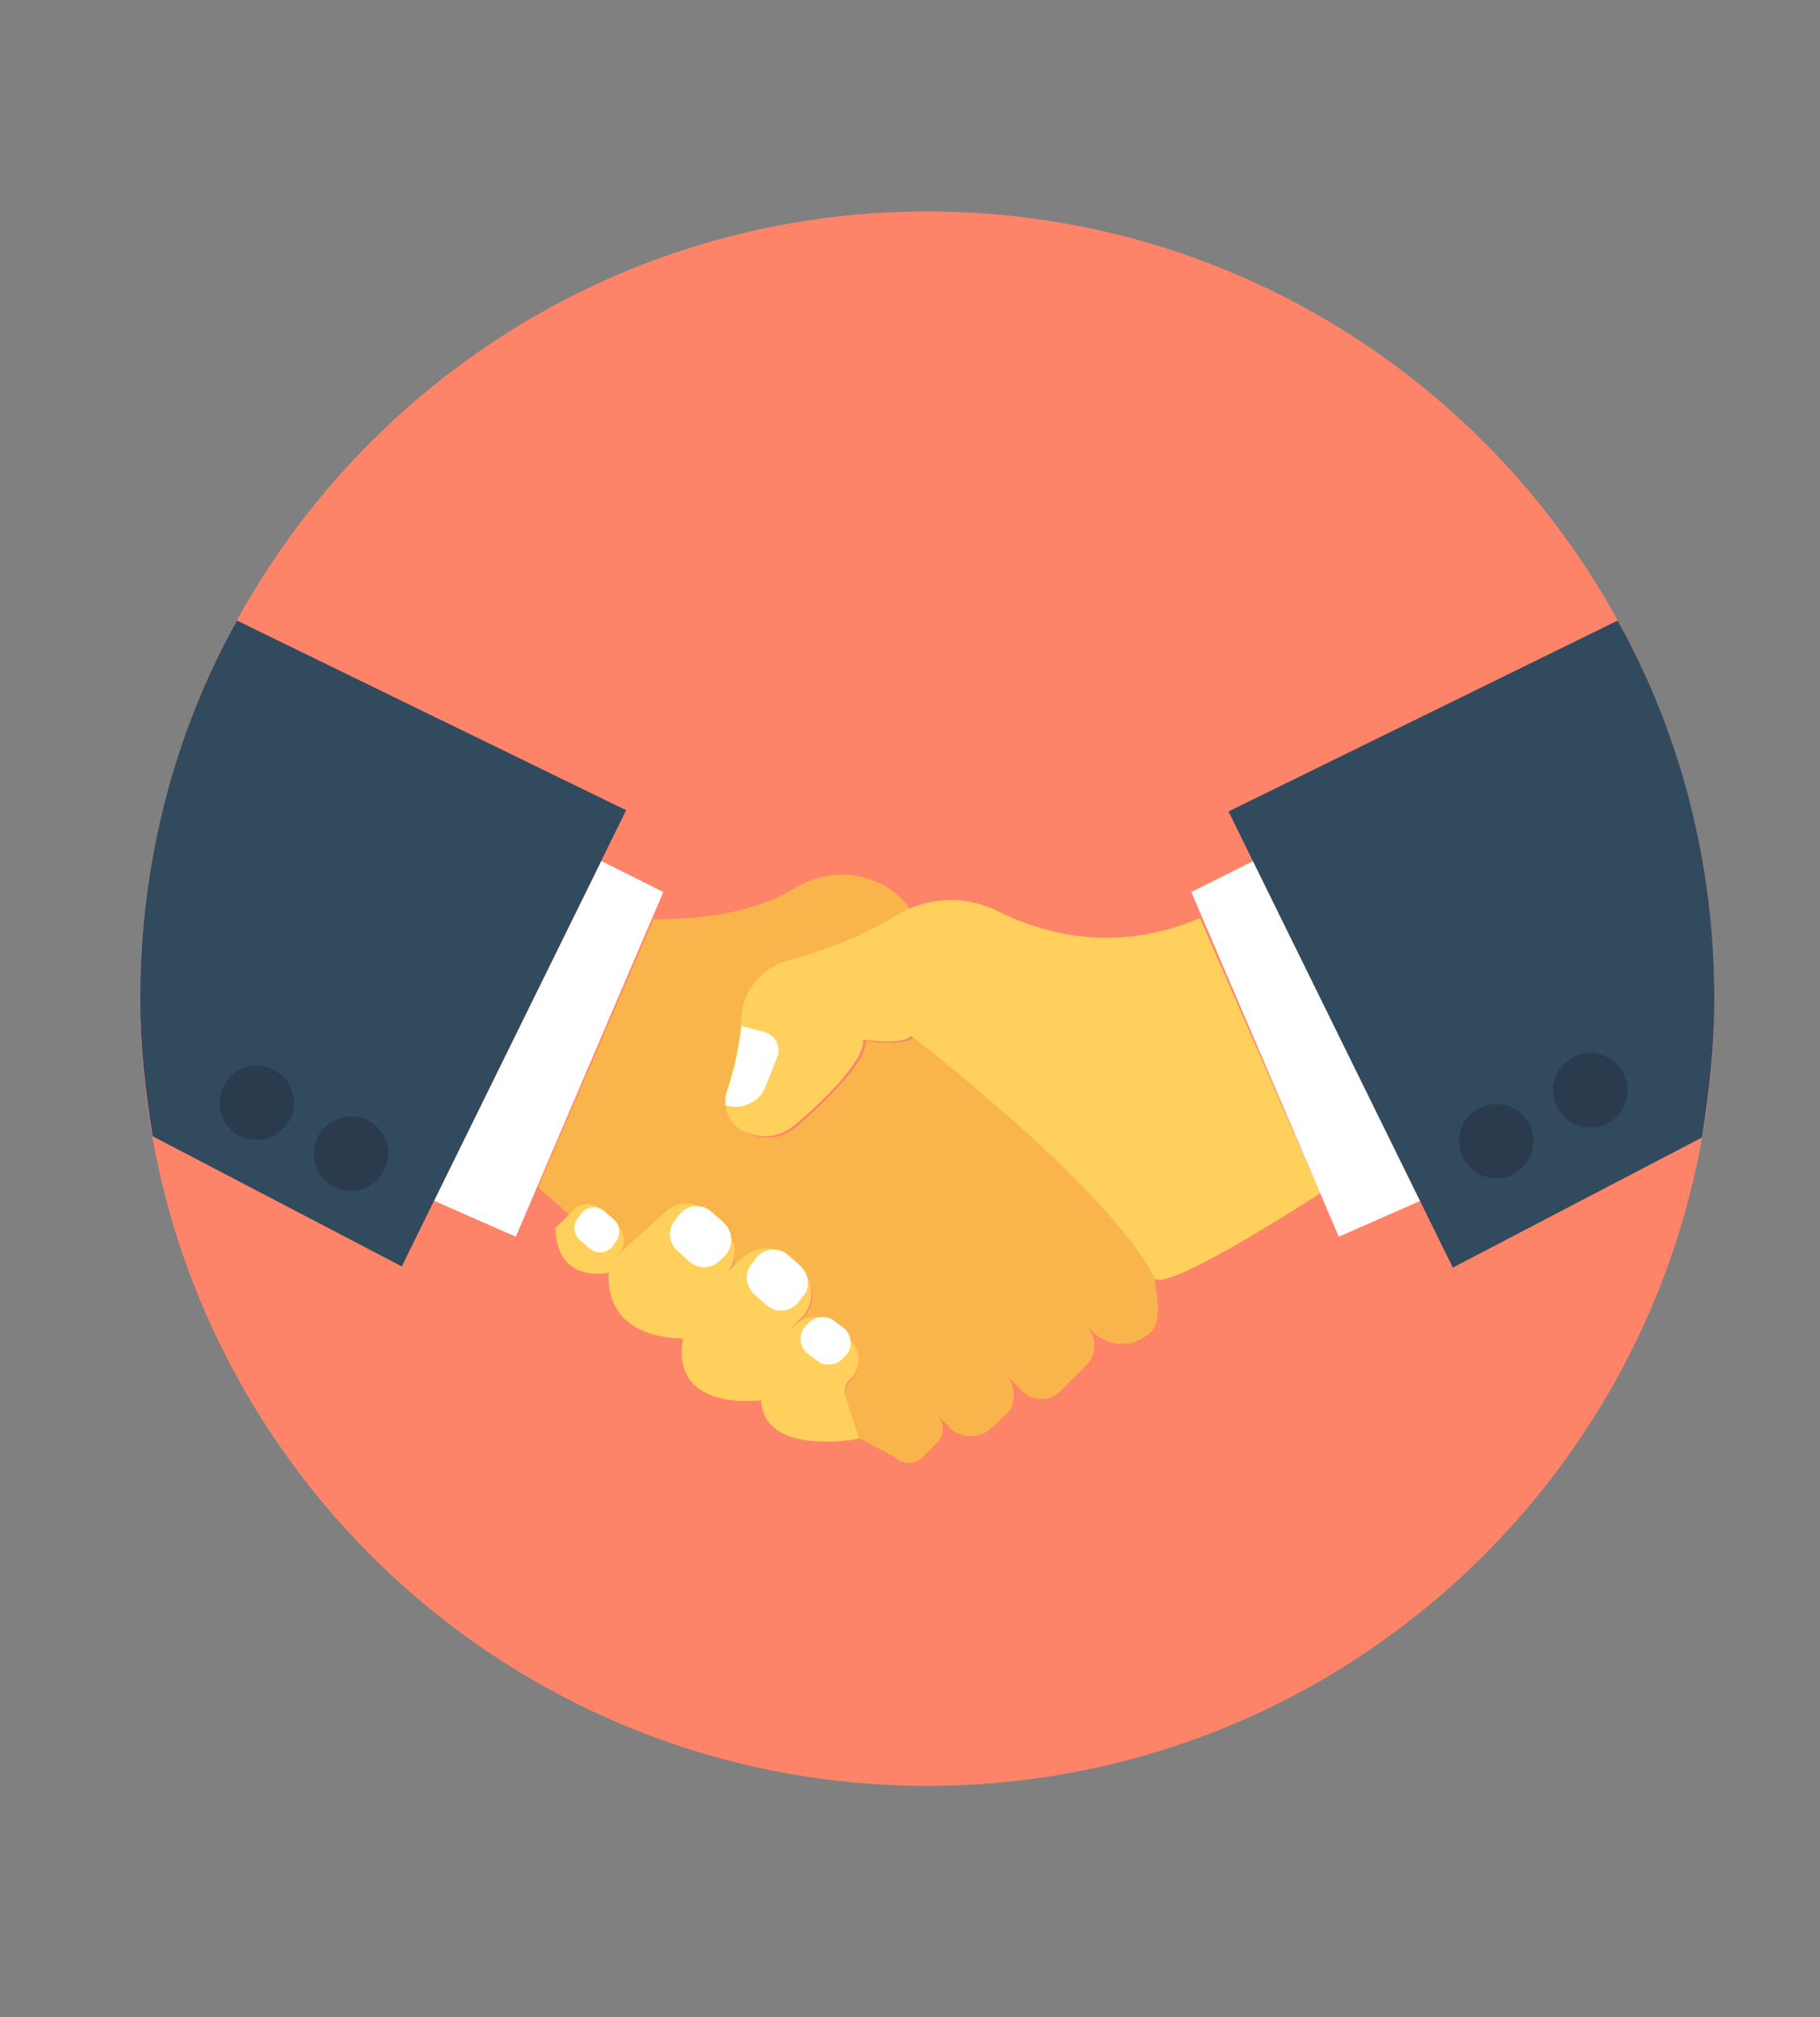 <svg width="37" height="41" viewBox="0 0 37 41" fill="none" xmlns="http://www.w3.org/2000/svg">
<rect x="0" y="0" width="37" height="41" fill="#808080" stroke="none"/>
<g clip-path="url(#clip0_36_2532)">
<path d="M18.852 36.298C27.688 36.298 34.852 29.134 34.852 20.298C34.852 11.461 27.688 4.298 18.852 4.298C10.015 4.298 2.852 11.461 2.852 20.298C2.852 29.134 10.015 36.298 18.852 36.298Z" fill="#FD8469"/>
<path d="M23.538 26.597C23.538 26.773 23.513 26.975 23.387 27.076C23.084 27.378 22.58 27.403 22.253 27.101L22.076 26.95C22.303 27.151 22.303 27.504 22.102 27.731L21.547 28.285C21.346 28.487 20.993 28.487 20.791 28.285L20.439 27.932C20.665 28.159 20.665 28.562 20.439 28.764L20.136 29.041C19.91 29.242 19.557 29.242 19.33 29.041L19.053 28.764C19.204 28.915 19.204 29.167 19.053 29.318L18.75 29.62C18.599 29.772 18.347 29.772 18.196 29.62L17.491 29.242C17.491 29.242 17.465 29.242 17.44 29.217L17.188 28.487C17.138 28.335 17.188 28.159 17.289 28.058C17.516 27.831 17.516 27.504 17.289 27.277L16.962 26.95C16.76 26.748 16.458 26.723 16.231 26.899L16.029 27.076L16.306 26.798C16.584 26.547 16.584 26.118 16.306 25.841L16.054 25.589C15.777 25.312 15.374 25.312 15.097 25.589L14.769 25.916C14.996 25.69 14.996 25.312 14.769 25.085L14.366 24.682C14.139 24.455 13.787 24.455 13.56 24.657L12.577 25.513C12.703 25.337 12.678 25.11 12.552 24.959L12.25 24.657C12.073 24.48 11.821 24.48 11.645 24.657L11.595 24.707C11.343 24.48 11.116 24.304 10.94 24.128L13.283 18.685C13.963 18.685 15.198 18.635 16.155 18.055C16.962 17.551 18.02 17.753 18.524 18.509C18.423 18.559 18.322 18.609 18.221 18.66C17.566 19.088 16.735 19.365 16.08 19.542C15.55 19.693 15.172 20.146 15.122 20.701C15.097 21.255 14.946 21.835 14.82 22.213C14.719 22.515 14.845 22.817 15.122 22.994C15.273 23.069 15.425 23.12 15.601 23.12C15.828 23.12 16.029 23.044 16.206 22.893C16.81 22.364 17.667 21.532 17.591 21.154C17.591 21.154 18.398 21.28 18.574 21.079C18.574 21.079 22.555 24.153 23.488 26.017C23.462 26.017 23.538 26.32 23.538 26.597Z" fill="#F9B54C"/>
<path d="M26.839 24.254C26.058 24.758 23.613 26.295 23.462 25.967C22.505 24.103 18.524 21.054 18.524 21.054C18.347 21.255 17.541 21.129 17.541 21.129C17.617 21.507 16.76 22.364 16.155 22.868C15.979 23.019 15.777 23.095 15.55 23.095C15.399 23.095 15.223 23.044 15.072 22.969C14.795 22.818 14.694 22.49 14.769 22.188C14.895 21.81 15.047 21.23 15.072 20.676C15.097 20.122 15.5 19.668 16.029 19.517C16.684 19.34 17.516 19.038 18.171 18.635C18.801 18.232 19.582 18.181 20.262 18.509C21.22 18.988 22.681 19.391 24.395 18.66L26.839 24.254Z" fill="#FFD05B"/>
<path d="M17.289 28.033C17.516 27.807 17.516 27.479 17.289 27.252L16.961 26.925C16.76 26.723 16.457 26.723 16.231 26.874L16.029 27.051L16.306 26.774C16.558 26.522 16.558 26.068 16.306 25.816L16.054 25.564C15.802 25.312 15.374 25.312 15.097 25.564L14.769 25.866C14.996 25.64 14.996 25.262 14.769 25.035L14.366 24.632C14.139 24.405 13.787 24.405 13.56 24.607L12.552 25.514C12.728 25.337 12.728 25.085 12.552 24.909L12.249 24.607C12.073 24.43 11.821 24.43 11.645 24.607L11.292 24.959C11.317 26.119 12.376 25.866 12.376 25.866C12.3 27.277 13.887 27.202 13.887 27.202C13.61 28.714 15.475 28.462 15.475 28.462C15.525 29.621 17.465 29.243 17.465 29.243L17.213 28.462C17.138 28.311 17.163 28.134 17.289 28.033Z" fill="#FFD05B"/>
<path d="M12.502 25.262L12.452 25.337C12.326 25.488 12.099 25.488 11.973 25.362L11.796 25.211C11.645 25.085 11.645 24.858 11.771 24.732L11.822 24.657C11.948 24.506 12.174 24.506 12.3 24.632L12.477 24.783C12.603 24.884 12.628 25.11 12.502 25.262Z" fill="white"/>
<path d="M14.769 25.488L14.668 25.589C14.492 25.791 14.215 25.816 14.013 25.64L13.787 25.438C13.585 25.262 13.56 24.984 13.736 24.783L13.812 24.682C13.988 24.48 14.265 24.455 14.467 24.632L14.694 24.833C14.895 25.01 14.92 25.287 14.769 25.488Z" fill="white"/>
<path d="M16.306 26.37L16.231 26.471C16.055 26.672 15.777 26.698 15.576 26.521L15.349 26.32C15.147 26.143 15.122 25.866 15.299 25.665L15.374 25.564C15.551 25.362 15.828 25.337 16.029 25.514L16.256 25.715C16.458 25.891 16.483 26.194 16.306 26.37Z" fill="white"/>
<path d="M17.214 27.529L17.138 27.605C17.012 27.756 16.76 27.782 16.609 27.655L16.407 27.504C16.256 27.378 16.231 27.126 16.357 26.975L16.433 26.9C16.559 26.748 16.811 26.723 16.962 26.849L17.163 27C17.314 27.126 17.34 27.378 17.214 27.529Z" fill="white"/>
<path d="M15.55 22.112L15.802 21.482C15.878 21.28 15.777 21.054 15.55 20.978L15.072 20.852C15.021 21.356 14.895 21.86 14.769 22.213C14.744 22.288 14.744 22.389 14.744 22.465C15.072 22.565 15.425 22.414 15.55 22.112Z" fill="white"/>
<path d="M28.88 24.405L27.217 25.136L24.219 18.131L25.479 17.501L28.88 24.405Z" fill="white"/>
<path d="M34.852 20.298C34.852 17.501 34.146 14.88 32.886 12.613L24.975 16.493L29.535 25.765L34.6 23.12C34.751 22.188 34.852 21.255 34.852 20.298Z" fill="#324A5E"/>
<path d="M13.485 18.131L10.486 25.136L8.823 24.405L12.225 17.501L13.485 18.131Z" fill="white"/>
<path d="M2.852 20.298C2.852 21.255 2.952 22.188 3.104 23.095L8.168 25.74L12.729 16.468L4.817 12.613C3.557 14.88 2.852 17.501 2.852 20.298Z" fill="#324A5E"/>
<path d="M30.418 23.951C30.835 23.951 31.174 23.613 31.174 23.195C31.174 22.778 30.835 22.439 30.418 22.439C30 22.439 29.662 22.778 29.662 23.195C29.662 23.613 30 23.951 30.418 23.951Z" fill="#2B3B4E"/>
<path d="M32.332 22.918C32.75 22.918 33.088 22.58 33.088 22.162C33.088 21.745 32.75 21.406 32.332 21.406C31.915 21.406 31.576 21.745 31.576 22.162C31.576 22.58 31.915 22.918 32.332 22.918Z" fill="#2B3B4E"/>
<path d="M7.136 24.203C7.553 24.203 7.892 23.865 7.892 23.447C7.892 23.03 7.553 22.691 7.136 22.691C6.718 22.691 6.38 23.03 6.38 23.447C6.38 23.865 6.718 24.203 7.136 24.203Z" fill="#2B3B4E"/>
<path d="M5.221 23.17C5.638 23.17 5.977 22.832 5.977 22.414C5.977 21.997 5.638 21.658 5.221 21.658C4.803 21.658 4.465 21.997 4.465 22.414C4.465 22.832 4.803 23.17 5.221 23.17Z" fill="#2B3B4E"/>
</g>
<defs>
<clipPath id="clip0_36_2532">
<rect width="32" height="32" fill="white" transform="translate(2.852 4.298)"/>
</clipPath>
</defs>
</svg>
